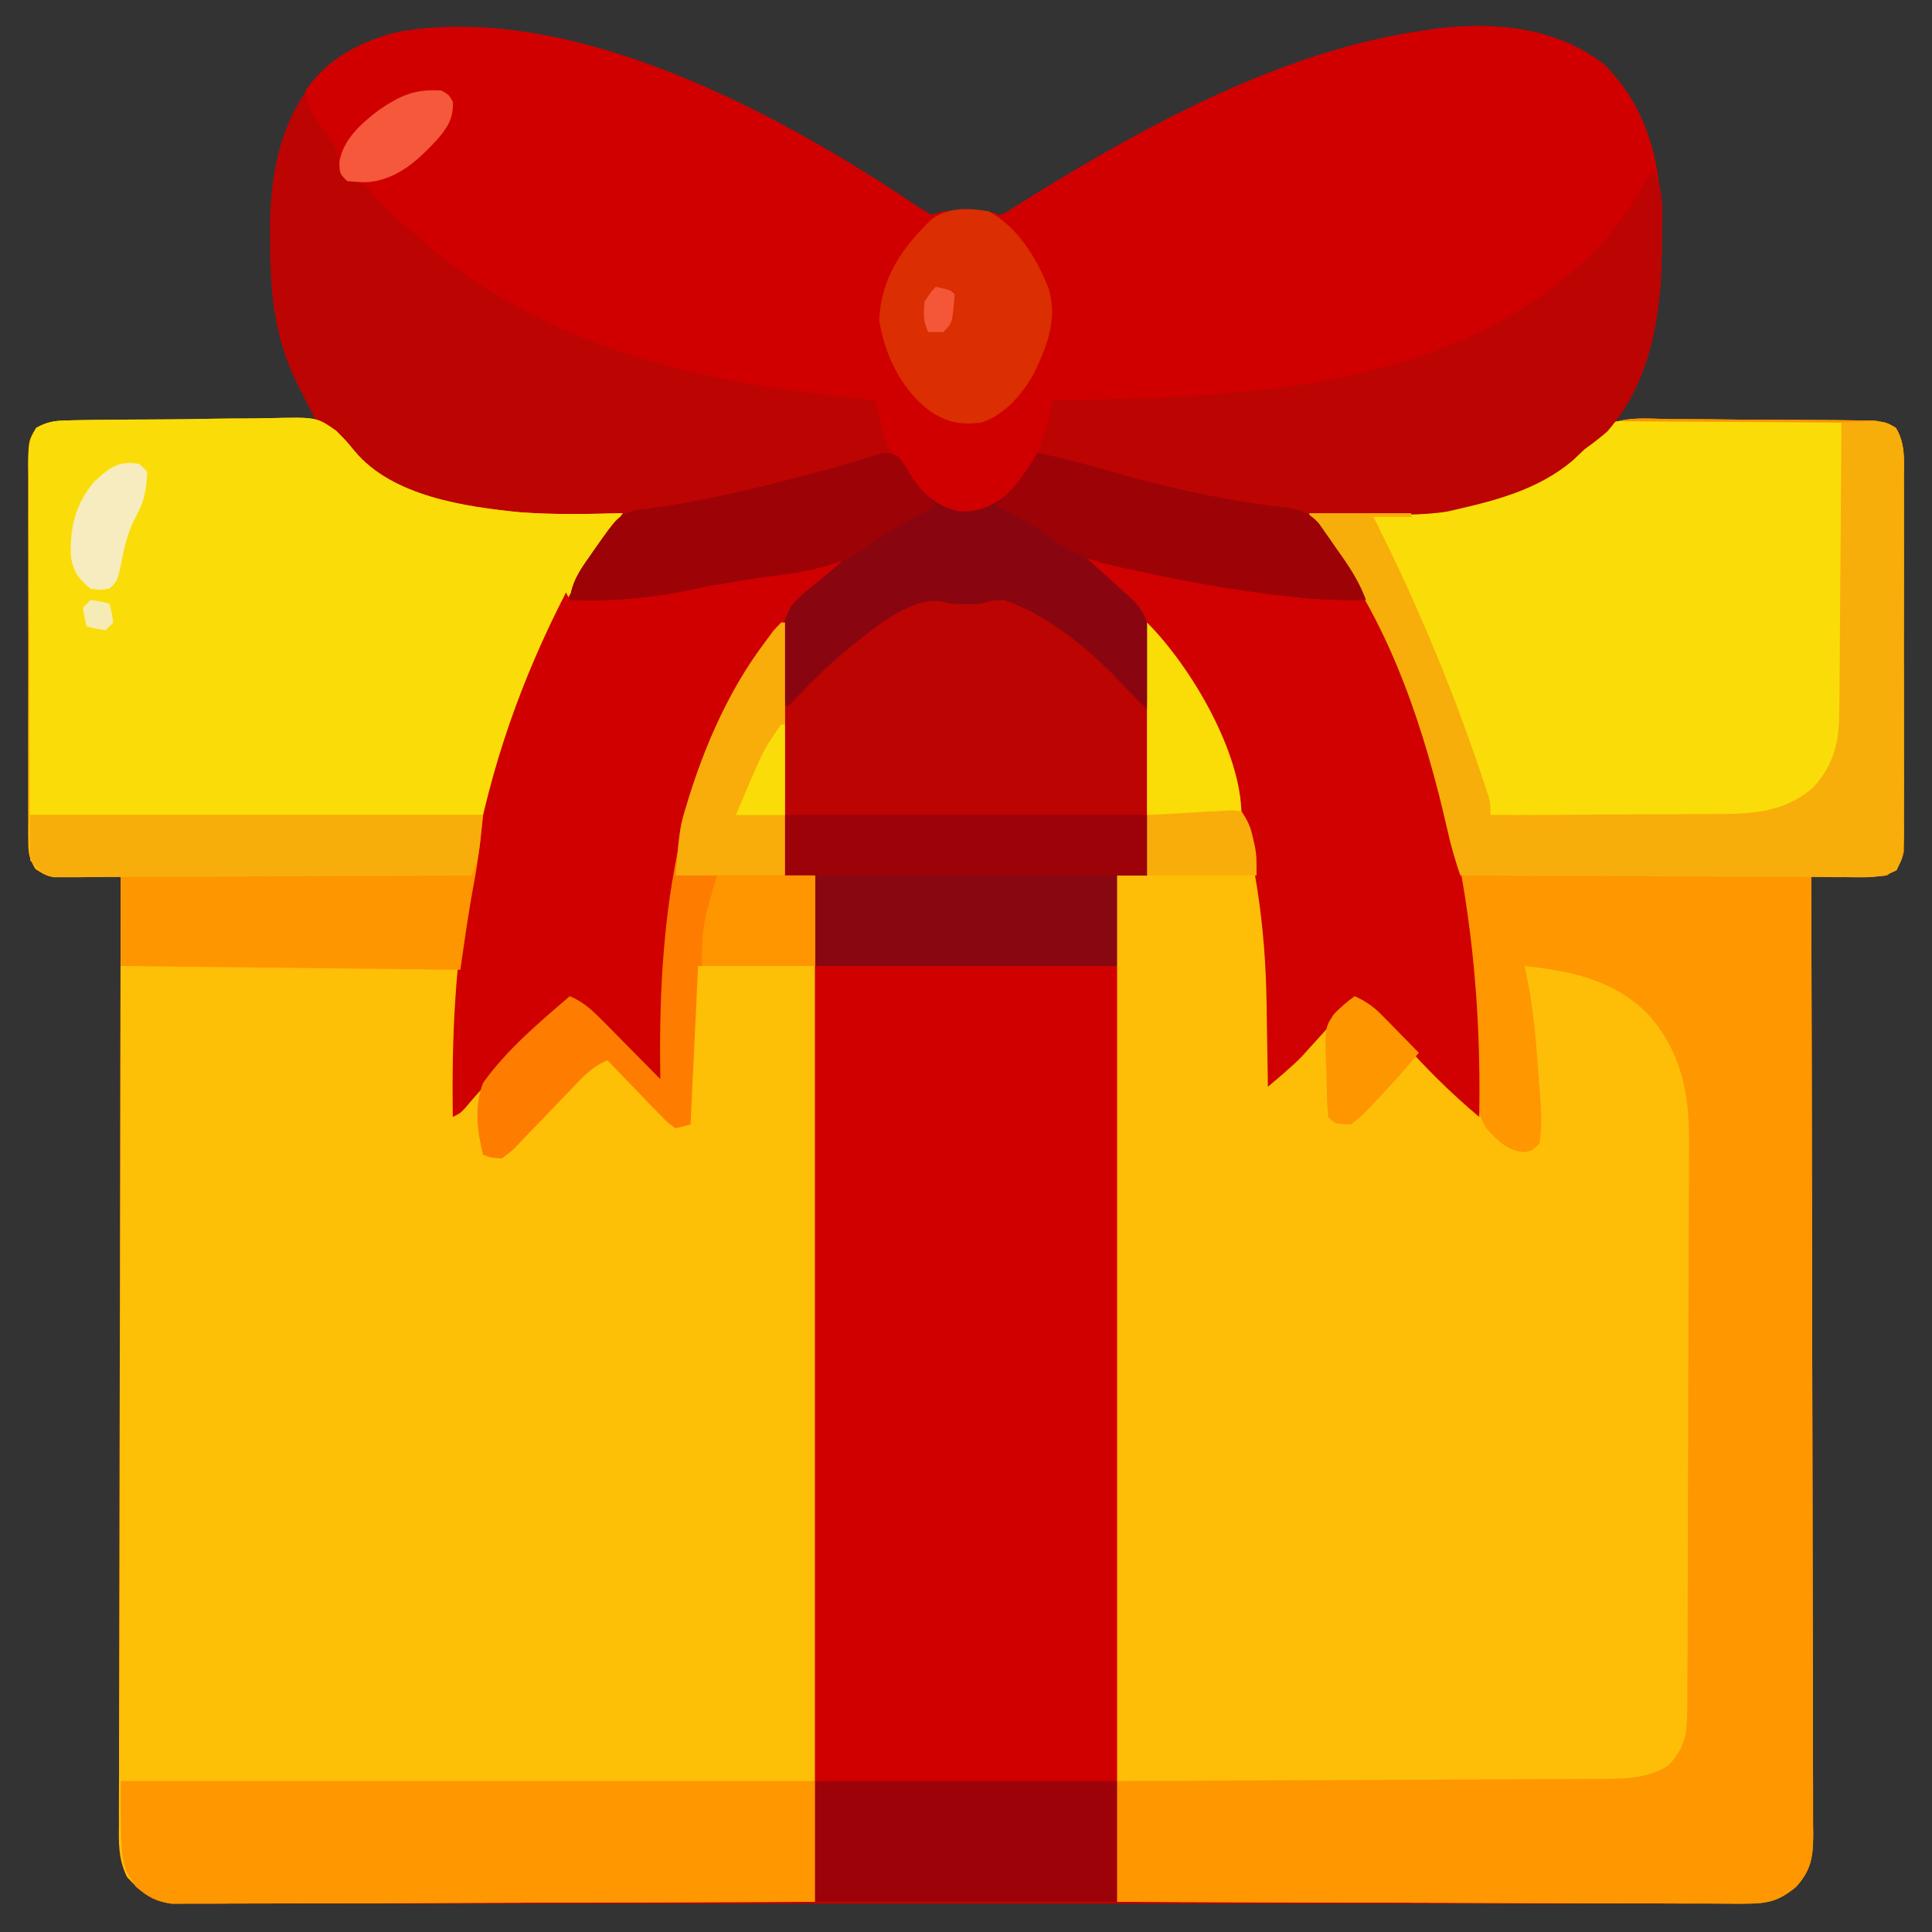 <?xml version="1.0" encoding="UTF-8"?>
<svg version="1.1" xmlns="http://www.w3.org/2000/svg" width="512" height="512">
<rect width="100%" height="100%" fill="#333333" stroke="none"/>
<path d="M0 0 C11.994 11.784 15.194 26.864 15.381 43.09 C15.381 44.435 15.379 45.78 15.375 47.125 C15.374 47.814 15.373 48.502 15.371 49.211 C15.303 63.574 13.392 74.658 6.844 87.441 C6.473 88.173 6.103 88.904 5.722 89.657 C4.818 91.44 3.91 93.22 3 95 C4.34 94.987 4.34 94.987 5.706 94.973 C14.123 94.893 22.539 94.832 30.956 94.793 C35.283 94.772 39.61 94.744 43.937 94.698 C48.112 94.655 52.288 94.631 56.463 94.62 C58.057 94.613 59.65 94.599 61.243 94.577 C63.475 94.548 65.705 94.544 67.937 94.546 C69.207 94.537 70.477 94.528 71.786 94.519 C75 95 75 95 77.409 96.361 C79.965 100.6 79.556 104.815 79.518 109.672 C79.528 111.302 79.528 111.302 79.539 112.964 C79.556 116.56 79.545 120.155 79.531 123.75 C79.534 126.246 79.538 128.742 79.543 131.237 C79.549 136.469 79.541 141.701 79.521 146.934 C79.5 152.98 79.507 159.026 79.529 165.072 C79.549 170.892 79.547 176.712 79.535 182.532 C79.533 185.007 79.536 187.482 79.545 189.957 C79.555 193.415 79.54 196.871 79.518 200.328 C79.526 201.355 79.534 202.381 79.542 203.439 C79.531 204.381 79.52 205.323 79.508 206.294 C79.506 207.52 79.506 207.52 79.503 208.77 C78.752 212.099 77.87 213.106 75 215 C71.57 215.485 68.206 215.376 64.75 215.25 C63.814 215.232 62.878 215.214 61.914 215.195 C59.608 215.148 57.305 215.083 55 215 C55.002 215.552 55.003 216.104 55.005 216.673 C55.094 249.39 55.163 282.108 55.204 314.825 C55.209 318.753 55.214 322.681 55.22 326.609 C55.221 327.391 55.222 328.173 55.223 328.978 C55.24 341.642 55.272 354.306 55.309 366.97 C55.346 379.963 55.368 392.956 55.376 405.949 C55.382 413.967 55.399 421.985 55.432 430.004 C55.455 436.15 55.458 442.297 55.452 448.444 C55.454 450.967 55.462 453.49 55.477 456.012 C55.497 459.453 55.492 462.892 55.481 466.332 C55.493 467.334 55.504 468.336 55.516 469.368 C55.467 475.07 54.994 478.6 51 483 C46.415 486.639 43.415 487.5 37.594 487.503 C36.866 487.509 36.139 487.515 35.389 487.521 C32.949 487.536 30.51 487.522 28.07 487.508 C26.304 487.513 24.538 487.519 22.771 487.527 C17.917 487.544 13.062 487.535 8.207 487.523 C2.972 487.514 -2.263 487.528 -7.499 487.539 C-17.755 487.557 -28.011 487.553 -38.267 487.541 C-46.601 487.532 -54.935 487.531 -63.27 487.535 C-64.455 487.536 -65.64 487.536 -66.861 487.537 C-69.269 487.538 -71.677 487.54 -74.085 487.541 C-96.673 487.552 -119.26 487.539 -141.848 487.518 C-161.237 487.5 -180.626 487.503 -200.016 487.521 C-222.522 487.543 -245.027 487.551 -267.533 487.539 C-269.932 487.538 -272.331 487.537 -274.73 487.535 C-276.501 487.534 -276.501 487.534 -278.308 487.533 C-286.633 487.53 -294.959 487.536 -303.285 487.545 C-313.429 487.556 -323.573 487.553 -333.717 487.532 C-338.894 487.522 -344.071 487.517 -349.249 487.531 C-353.986 487.543 -358.723 487.536 -363.46 487.515 C-365.176 487.51 -366.892 487.513 -368.608 487.522 C-370.937 487.534 -373.265 487.522 -375.594 487.503 C-376.889 487.503 -378.184 487.502 -379.517 487.501 C-384.785 486.743 -387.829 484.29 -391.345 480.417 C-393.655 475.648 -393.542 471.566 -393.481 466.332 C-393.484 465.257 -393.488 464.182 -393.491 463.074 C-393.498 459.472 -393.476 455.87 -393.454 452.268 C-393.453 449.686 -393.454 447.104 -393.456 444.522 C-393.458 438.962 -393.445 433.403 -393.423 427.844 C-393.39 419.807 -393.38 411.769 -393.375 403.732 C-393.366 390.691 -393.34 377.65 -393.302 364.609 C-393.265 351.942 -393.237 339.276 -393.22 326.609 C-393.219 325.828 -393.218 325.047 -393.217 324.242 C-393.211 320.324 -393.206 316.406 -393.201 312.488 C-393.16 279.992 -393.089 247.496 -393 215 C-393.585 215.021 -394.17 215.042 -394.772 215.063 C-397.431 215.147 -400.09 215.199 -402.75 215.25 C-403.67 215.284 -404.591 215.317 -405.539 215.352 C-412.318 215.45 -412.318 215.45 -415.609 213.279 C-417.186 210.696 -417.502 209.302 -417.508 206.294 C-417.519 205.352 -417.53 204.41 -417.542 203.439 C-417.534 202.412 -417.526 201.386 -417.518 200.328 C-417.525 199.242 -417.532 198.155 -417.539 197.036 C-417.556 193.44 -417.545 189.845 -417.531 186.25 C-417.534 183.754 -417.538 181.258 -417.543 178.763 C-417.549 173.531 -417.541 168.299 -417.521 163.066 C-417.5 157.02 -417.507 150.974 -417.529 144.928 C-417.549 139.108 -417.547 133.288 -417.535 127.468 C-417.533 124.993 -417.536 122.518 -417.545 120.043 C-417.555 116.585 -417.54 113.129 -417.518 109.672 C-417.526 108.645 -417.534 107.619 -417.542 106.561 C-417.461 99.764 -417.461 99.764 -415.409 96.361 C-412.112 94.498 -409.721 94.519 -405.937 94.546 C-405.234 94.545 -404.531 94.545 -403.807 94.544 C-401.49 94.547 -399.175 94.578 -396.859 94.609 C-395.251 94.617 -393.642 94.623 -392.034 94.627 C-387.805 94.642 -383.577 94.681 -379.349 94.725 C-375.032 94.766 -370.715 94.785 -366.398 94.805 C-357.932 94.848 -349.466 94.916 -341 95 C-341.823 93.39 -341.823 93.39 -342.662 91.748 C-343.39 90.313 -344.117 88.877 -344.844 87.441 C-345.204 86.737 -345.565 86.034 -345.937 85.308 C-352.251 72.799 -353.362 61.204 -353.438 47.312 C-353.448 46.006 -353.458 44.699 -353.469 43.353 C-353.33 28.141 -350.438 13.487 -339.75 2.062 C-327.893 -8.937 -314.119 -9.642 -298.734 -9.375 C-258.934 -7.778 -215.032 15.349 -182.628 37.245 C-181.131 38.236 -179.57 39.129 -178 40 C-177.01 39.67 -176.02 39.34 -175 39 C-173.002 38.906 -171 38.87 -169 38.875 C-167.948 38.872 -166.896 38.87 -165.812 38.867 C-163 39 -163 39 -160 40 C-158.178 39.266 -158.178 39.266 -156.316 38 C-155.194 37.299 -155.194 37.299 -154.05 36.583 C-153.229 36.061 -152.408 35.538 -151.562 35 C-119.992 15.531 -84.191 -3.87 -47 -9 C-46.083 -9.139 -45.167 -9.278 -44.223 -9.422 C-28.84 -11.319 -12.555 -9.719 0 0 Z " fill="#BC0403" transform="translate(425,17)"/>
<path d="M0 0 C0.706 -0.017 1.413 -0.033 2.14 -0.05 C4.473 -0.099 6.805 -0.116 9.138 -0.129 C10.768 -0.147 12.397 -0.166 14.026 -0.184 C17.444 -0.217 20.862 -0.232 24.28 -0.238 C28.639 -0.249 32.994 -0.324 37.352 -0.416 C40.721 -0.476 44.088 -0.49 47.457 -0.492 C49.062 -0.5 50.667 -0.525 52.272 -0.567 C64.803 -0.868 64.803 -0.868 70.022 2.798 C72.679 5.476 72.679 5.476 74.859 8.141 C84.879 20.206 104.212 22.938 118.939 24.399 C127.91 25.044 136.928 24.842 145.912 24.613 C140.366 32.952 140.366 32.952 137.708 36.816 C116.129 68.938 107.119 107.616 102.912 145.613 C102.78 146.724 102.649 147.835 102.513 148.98 C101.387 160.457 101.824 172.094 101.912 183.613 C102.323 183.171 102.734 182.729 103.158 182.274 C112.56 172.195 122.097 162.29 131.912 152.613 C135.579 154.152 137.897 156.368 140.677 159.183 C141.567 160.079 142.456 160.975 143.373 161.898 C144.753 163.304 144.753 163.304 146.162 164.738 C147.106 165.693 148.052 166.647 148.998 167.601 C151.307 169.934 153.611 172.271 155.912 174.613 C155.901 173.91 155.891 173.207 155.88 172.483 C155.348 131.057 159.971 89.57 185.912 55.613 C186.902 54.953 187.892 54.293 188.912 53.613 C188.912 75.723 188.912 97.833 188.912 120.613 C191.552 120.613 194.192 120.613 196.912 120.613 C196.912 210.373 196.912 300.133 196.912 392.613 C154.032 392.737 154.032 392.737 110.287 392.863 C101.257 392.899 92.228 392.936 82.925 392.973 C71.907 392.991 71.907 392.991 66.751 392.995 C63.146 392.998 59.541 393.013 55.936 393.035 C51.338 393.063 46.74 393.071 42.142 393.065 C40.455 393.066 38.767 393.074 37.08 393.09 C34.799 393.11 32.52 393.105 30.239 393.094 C28.961 393.097 27.684 393.101 26.367 393.105 C20.992 392.339 18.155 389.983 14.567 386.03 C12.257 381.261 12.37 377.179 12.431 371.945 C12.427 370.87 12.424 369.795 12.42 368.687 C12.414 365.085 12.436 361.483 12.458 357.881 C12.459 355.299 12.458 352.717 12.456 350.134 C12.454 344.575 12.466 339.016 12.489 333.457 C12.521 325.42 12.532 317.382 12.537 309.345 C12.545 296.304 12.572 283.263 12.61 270.222 C12.647 257.555 12.675 244.888 12.692 232.222 C12.693 231.441 12.694 230.66 12.695 229.855 C12.7 225.937 12.705 222.019 12.71 218.1 C12.752 185.604 12.822 153.109 12.912 120.613 C12.034 120.644 12.034 120.644 11.139 120.676 C8.48 120.76 5.821 120.812 3.162 120.863 C2.241 120.896 1.321 120.93 0.373 120.964 C-6.407 121.063 -6.407 121.063 -9.697 118.891 C-11.274 116.309 -11.591 114.915 -11.596 111.907 C-11.608 110.965 -11.619 110.023 -11.63 109.052 C-11.622 108.025 -11.614 106.999 -11.606 105.941 C-11.613 104.854 -11.62 103.768 -11.627 102.648 C-11.645 99.053 -11.633 95.458 -11.62 91.863 C-11.622 89.367 -11.626 86.871 -11.631 84.375 C-11.637 79.143 -11.629 73.911 -11.61 68.679 C-11.588 62.633 -11.595 56.587 -11.617 50.541 C-11.638 44.721 -11.635 38.901 -11.624 33.081 C-11.621 30.606 -11.624 28.131 -11.634 25.655 C-11.644 22.198 -11.628 18.742 -11.606 15.285 C-11.614 14.258 -11.622 13.231 -11.63 12.174 C-11.549 5.375 -11.549 5.375 -9.499 1.984 C-6.217 0.117 -3.774 0.063 0 0 Z " fill="#FEBF07" transform="translate(19.088,111.387)"/>
<path d="M0 0 C1.638 0.005 3.276 0.007 4.914 0.006 C8.334 0.012 11.752 0.045 15.172 0.099 C19.553 0.167 23.931 0.182 28.313 0.179 C31.689 0.18 35.066 0.202 38.442 0.231 C40.058 0.244 41.673 0.251 43.289 0.254 C45.544 0.263 47.797 0.298 50.052 0.341 C51.333 0.356 52.615 0.371 53.935 0.387 C57.172 0.922 57.172 0.922 59.585 2.291 C62.139 6.525 61.728 10.743 61.689 15.594 C61.696 16.68 61.703 17.767 61.711 18.886 C61.728 22.482 61.717 26.076 61.703 29.672 C61.706 32.168 61.71 34.663 61.715 37.159 C61.721 42.391 61.712 47.623 61.693 52.855 C61.672 58.902 61.679 64.948 61.701 70.994 C61.721 76.814 61.719 82.634 61.707 88.454 C61.704 90.929 61.708 93.404 61.717 95.879 C61.727 99.337 61.712 102.793 61.689 106.25 C61.698 107.277 61.706 108.303 61.714 109.361 C61.703 110.303 61.691 111.245 61.68 112.216 C61.678 113.033 61.677 113.85 61.675 114.692 C60.924 118.021 60.042 119.028 57.172 120.922 C53.741 121.407 50.377 121.298 46.922 121.172 C45.986 121.154 45.05 121.136 44.086 121.117 C41.78 121.07 39.477 121.004 37.172 120.922 C37.174 121.75 37.174 121.75 37.176 122.595 C37.266 155.312 37.335 188.03 37.376 220.747 C37.381 224.675 37.386 228.603 37.392 232.531 C37.393 233.313 37.394 234.095 37.395 234.9 C37.412 247.564 37.444 260.228 37.48 272.892 C37.518 285.885 37.54 298.878 37.548 311.871 C37.554 319.889 37.571 327.907 37.604 335.925 C37.627 342.072 37.63 348.219 37.624 354.366 C37.625 356.889 37.633 359.412 37.649 361.934 C37.669 365.374 37.664 368.814 37.653 372.254 C37.665 373.256 37.676 374.258 37.688 375.29 C37.639 380.992 37.166 384.522 33.172 388.922 C28.704 392.674 25.623 393.42 19.845 393.403 C19.131 393.406 18.417 393.41 17.681 393.413 C15.293 393.42 12.906 393.398 10.518 393.376 C8.775 393.375 7.032 393.375 5.289 393.377 C0.628 393.378 -4.033 393.355 -8.695 393.327 C-13.071 393.304 -17.447 393.303 -21.823 393.3 C-34.617 393.279 -47.41 393.223 -60.203 393.172 C-88.789 393.089 -117.376 393.007 -146.828 392.922 C-146.828 303.162 -146.828 213.402 -146.828 120.922 C-144.188 120.922 -141.548 120.922 -138.828 120.922 C-138.828 98.812 -138.828 76.702 -138.828 53.922 C-116.203 76.547 -107.138 114.508 -106.512 145.551 C-106.491 146.426 -106.47 147.301 -106.449 148.203 C-106.384 150.963 -106.325 153.724 -106.266 156.484 C-106.222 158.37 -106.179 160.257 -106.135 162.143 C-106.028 166.736 -105.927 171.329 -105.828 175.922 C-103.578 173.693 -101.331 171.46 -99.086 169.227 C-98.136 168.286 -98.136 168.286 -97.167 167.327 C-93.282 163.457 -89.619 159.522 -86.258 155.18 C-84.828 153.922 -84.828 153.922 -80.828 153.922 C-79.2 155.08 -79.2 155.08 -77.621 156.703 C-76.746 157.589 -76.746 157.589 -75.854 158.494 C-75.247 159.13 -74.641 159.766 -74.016 160.422 C-73.388 161.065 -72.761 161.707 -72.115 162.37 C-68.425 166.174 -64.85 170.055 -61.426 174.102 C-58.404 177.545 -55.104 180.722 -51.828 183.922 C-50.731 132.765 -59.794 73.255 -91.832 31.602 C-93.482 29.387 -94.649 27.391 -95.828 24.922 C-94.417 24.908 -94.417 24.908 -92.977 24.894 C-56.798 24.722 -56.798 24.722 -24.828 8.922 C-23.754 7.542 -22.682 6.162 -21.61 4.78 C-15.644 -1.221 -7.879 -0.152 0 0 Z " fill="#FEBE07" transform="translate(442.828,111.078)"/>
<path d="M0 0 C1.638 0.005 3.276 0.007 4.914 0.006 C8.334 0.012 11.752 0.045 15.172 0.099 C19.553 0.167 23.931 0.182 28.313 0.179 C31.689 0.18 35.066 0.202 38.442 0.231 C40.058 0.244 41.673 0.251 43.289 0.254 C45.544 0.263 47.797 0.298 50.052 0.341 C51.333 0.356 52.615 0.371 53.935 0.387 C57.172 0.922 57.172 0.922 59.585 2.291 C62.139 6.525 61.728 10.743 61.689 15.594 C61.696 16.68 61.703 17.767 61.711 18.886 C61.728 22.482 61.717 26.076 61.703 29.672 C61.706 32.168 61.71 34.663 61.715 37.159 C61.721 42.391 61.712 47.623 61.693 52.855 C61.672 58.902 61.679 64.948 61.701 70.994 C61.721 76.814 61.719 82.634 61.707 88.454 C61.704 90.929 61.708 93.404 61.717 95.879 C61.727 99.337 61.712 102.793 61.689 106.25 C61.698 107.277 61.706 108.303 61.714 109.361 C61.703 110.303 61.691 111.245 61.68 112.216 C61.678 113.033 61.677 113.85 61.675 114.692 C60.924 118.021 60.042 119.028 57.172 120.922 C53.741 121.407 50.377 121.298 46.922 121.172 C45.986 121.154 45.05 121.136 44.086 121.117 C41.78 121.07 39.477 121.004 37.172 120.922 C37.174 121.75 37.174 121.75 37.176 122.595 C37.266 155.312 37.335 188.03 37.376 220.747 C37.381 224.675 37.386 228.603 37.392 232.531 C37.393 233.313 37.394 234.095 37.395 234.9 C37.412 247.564 37.444 260.228 37.48 272.892 C37.518 285.885 37.54 298.878 37.548 311.871 C37.554 319.889 37.571 327.907 37.604 335.925 C37.627 342.072 37.63 348.219 37.624 354.366 C37.625 356.889 37.633 359.412 37.649 361.934 C37.669 365.374 37.664 368.814 37.653 372.254 C37.665 373.256 37.676 374.258 37.688 375.29 C37.639 380.992 37.166 384.522 33.172 388.922 C28.704 392.674 25.623 393.42 19.845 393.403 C19.129 393.406 18.413 393.41 17.676 393.413 C15.29 393.42 12.904 393.398 10.518 393.376 C8.803 393.375 7.088 393.375 5.373 393.378 C0.724 393.379 -3.924 393.355 -8.572 393.327 C-13.433 393.302 -18.293 393.3 -23.154 393.295 C-32.355 393.283 -41.556 393.25 -50.757 393.21 C-61.233 393.165 -71.709 393.143 -82.186 393.123 C-103.733 393.081 -125.281 393.008 -146.828 392.922 C-146.828 382.362 -146.828 371.802 -146.828 360.922 C-140.567 360.9 -140.567 360.9 -134.179 360.878 C-120.393 360.827 -106.607 360.761 -92.821 360.686 C-84.462 360.641 -76.103 360.602 -67.743 360.575 C-60.456 360.552 -53.169 360.519 -45.882 360.473 C-42.025 360.449 -38.168 360.431 -34.31 360.424 C-30.677 360.418 -27.043 360.398 -23.41 360.368 C-21.447 360.355 -19.483 360.356 -17.52 360.359 C-11.217 360.292 -6.337 360.118 -0.828 356.922 C4.09 351.874 4.295 347.882 4.326 341.03 C4.33 340.337 4.335 339.643 4.339 338.929 C4.352 336.606 4.359 334.284 4.365 331.961 C4.373 330.295 4.381 328.629 4.39 326.963 C4.416 321.491 4.431 316.019 4.445 310.547 C4.451 308.66 4.456 306.773 4.461 304.887 C4.483 297.034 4.502 289.181 4.513 281.328 C4.529 270.092 4.562 258.857 4.619 247.621 C4.658 239.712 4.678 231.802 4.683 223.893 C4.687 219.174 4.699 214.456 4.731 209.737 C4.761 205.291 4.767 200.846 4.756 196.401 C4.755 194.777 4.764 193.153 4.781 191.53 C4.917 178.38 2.534 166.794 -6.828 156.922 C-16.056 148.351 -26.611 146.26 -38.828 144.922 C-38.697 145.513 -38.565 146.105 -38.43 146.714 C-37.057 153.184 -36.242 159.583 -35.703 166.172 C-35.62 167.172 -35.536 168.173 -35.45 169.204 C-34.149 185.662 -34.149 185.662 -34.828 191.922 C-36.828 193.922 -36.828 193.922 -39.157 194.263 C-43.674 193.686 -45.878 191.193 -48.916 187.963 C-52.326 182.541 -52.116 176.734 -52.132 170.515 C-52.147 166.493 -52.311 162.476 -52.453 158.457 C-52.478 157.648 -52.503 156.839 -52.528 156.005 C-53.924 114.306 -65.482 66.697 -90.828 32.922 C-95.828 25.966 -95.828 25.966 -95.828 24.922 C-94.417 24.908 -94.417 24.908 -92.977 24.894 C-56.798 24.722 -56.798 24.722 -24.828 8.922 C-23.754 7.542 -22.682 6.162 -21.61 4.78 C-15.644 -1.221 -7.879 -0.152 0 0 Z " fill="#FE9700" transform="translate(442.828,111.078)"/>
<path d="M0 0 C11.994 11.784 15.194 26.864 15.381 43.09 C15.381 44.435 15.379 45.78 15.375 47.125 C15.374 47.814 15.373 48.502 15.371 49.211 C15.29 66.171 12.558 84.059 0.949 97.348 C-0.962 99.036 -2.927 100.518 -5 102 C-6.088 103.016 -7.172 104.036 -8.25 105.062 C-17.09 112.529 -27.961 115.488 -39 118 C-39.733 118.173 -40.467 118.345 -41.222 118.523 C-44.74 119.127 -48.233 119.271 -51.793 119.387 C-52.912 119.425 -52.912 119.425 -54.054 119.464 C-55.63 119.516 -57.206 119.565 -58.781 119.613 C-61.163 119.687 -63.543 119.778 -65.924 119.869 C-73.898 120.137 -81.219 119.935 -89 118 C-90.356 117.79 -91.716 117.599 -93.078 117.43 C-103.474 116.072 -113.514 113.721 -123.625 111 C-124.271 110.827 -124.918 110.653 -125.584 110.475 C-131.51 108.877 -137.405 107.247 -143.211 105.25 C-146.81 103.843 -146.81 103.843 -150 104 C-151.521 105.866 -151.521 105.866 -152.875 108.25 C-155.213 111.936 -157.302 114.567 -161 117 C-161.598 117.412 -162.196 117.825 -162.812 118.25 C-167.063 119.707 -170.942 119.829 -175.086 118.16 C-182.862 113.736 -187.744 106.181 -191 98 C-191.405 96.424 -191.775 94.839 -192.109 93.246 C-192.279 92.447 -192.449 91.649 -192.624 90.826 C-192.748 90.223 -192.872 89.621 -193 89 C-193.717 88.935 -194.435 88.871 -195.174 88.804 C-237.952 84.844 -281.046 75.451 -314 46 C-314.991 45.129 -315.983 44.257 -317.004 43.359 C-324.481 36.712 -324.481 36.712 -326.617 33.781 C-328.613 31.21 -330.94 30.865 -334 30 C-335 29 -335 29 -335.125 26.062 C-335.695 21.299 -338.528 18.122 -341.406 14.43 C-343.148 11.774 -343.945 10.182 -344 7 C-338.355 -1.474 -329.003 -6.306 -319.323 -8.596 C-273.689 -16.524 -219.247 12.501 -182.628 37.245 C-181.131 38.236 -179.57 39.129 -178 40 C-177.01 39.67 -176.02 39.34 -175 39 C-173.002 38.906 -171 38.87 -169 38.875 C-167.948 38.872 -166.896 38.87 -165.812 38.867 C-163 39 -163 39 -160 40 C-158.178 39.266 -158.178 39.266 -156.316 38 C-155.568 37.533 -154.82 37.065 -154.05 36.583 C-153.229 36.061 -152.408 35.538 -151.562 35 C-119.992 15.531 -84.191 -3.87 -47 -9 C-46.083 -9.139 -45.167 -9.278 -44.223 -9.422 C-28.84 -11.319 -12.555 -9.719 0 0 Z " fill="#D00000" transform="translate(425,17)"/>
<path d="M0 0 C26.4 0 52.8 0 80 0 C80 81.84 80 163.68 80 248 C53.6 248 27.2 248 0 248 C0 166.16 0 84.32 0 0 Z " fill="#D00000" transform="translate(216,256)"/>
<path d="M0 0 C0.706 -0.017 1.413 -0.033 2.14 -0.05 C4.473 -0.099 6.805 -0.116 9.138 -0.129 C10.768 -0.147 12.397 -0.166 14.026 -0.184 C17.444 -0.217 20.862 -0.232 24.28 -0.238 C28.639 -0.249 32.994 -0.324 37.352 -0.416 C40.721 -0.476 44.088 -0.49 47.457 -0.492 C49.062 -0.5 50.667 -0.525 52.272 -0.567 C64.803 -0.868 64.803 -0.868 70.022 2.798 C72.679 5.476 72.679 5.476 74.859 8.141 C84.879 20.206 104.212 22.938 118.939 24.399 C127.91 25.044 136.928 24.842 145.912 24.613 C140.366 32.952 140.366 32.952 137.708 36.816 C126.145 54.029 119.092 72.74 112.92 92.446 C111.625 96.515 110.262 100.562 108.912 104.613 C69.312 104.613 29.712 104.613 -11.088 104.613 C-11.171 88.195 -11.253 71.778 -11.338 54.863 C-11.375 49.679 -11.411 44.494 -11.449 39.153 C-11.467 32.823 -11.467 32.823 -11.47 29.86 C-11.476 27.79 -11.49 25.721 -11.511 23.651 C-11.54 20.516 -11.544 17.382 -11.542 14.247 C-11.557 13.324 -11.571 12.402 -11.586 11.451 C-11.561 7.658 -11.525 5.319 -9.503 2.049 C-6.22 0.096 -3.816 0.064 0 0 Z " fill="#FADD08" transform="translate(19.088,111.387)"/>
<path d="M0 0 C1.862 0 1.862 0 3.761 0.001 C5.115 0.016 6.469 0.032 7.823 0.048 C9.209 0.053 10.595 0.057 11.981 0.06 C15.626 0.072 19.27 0.101 22.915 0.135 C26.635 0.165 30.355 0.179 34.075 0.194 C41.373 0.226 48.671 0.277 55.968 0.341 C56.084 11.25 56.173 22.16 56.227 33.07 C56.253 38.137 56.288 43.204 56.345 48.27 C56.4 53.166 56.429 58.061 56.442 62.956 C56.452 64.818 56.47 66.68 56.497 68.542 C56.784 89.092 56.784 89.092 49.212 97.227 C43.426 102.77 37.288 104.722 29.38 104.681 C28.658 104.682 27.935 104.682 27.19 104.682 C24.825 104.68 22.461 104.657 20.097 104.634 C18.448 104.628 16.799 104.624 15.15 104.621 C10.828 104.609 6.506 104.58 2.184 104.547 C-2.234 104.516 -6.651 104.502 -11.069 104.487 C-19.724 104.455 -28.378 104.404 -37.032 104.341 C-37.365 103.355 -37.699 102.369 -38.042 101.353 C-39.305 97.623 -40.573 93.894 -41.843 90.166 C-42.387 88.566 -42.93 86.966 -43.471 85.364 C-49.675 67.017 -56.742 49.059 -65.748 31.879 C-68.032 27.521 -68.032 27.521 -68.032 25.341 C-67.444 25.271 -66.856 25.201 -66.25 25.129 C-44.449 22.484 -25.205 19.452 -9.032 3.341 C-8.619 2.81 -8.206 2.28 -7.78 1.734 C-5.215 -0.311 -3.249 -0.02 0 0 Z " fill="#FADD08" transform="translate(432.032,111.659)"/>
<path d="M0 0 C1.946 0.389 3.892 0.778 5.837 1.168 C7.609 1.522 9.382 1.874 11.155 2.224 C16.06 3.197 20.955 4.201 25.84 5.273 C27.851 5.705 29.863 6.134 31.875 6.562 C32.899 6.786 33.923 7.01 34.978 7.24 C40.983 8.468 46.823 9.18 52.945 9.387 C72.214 10.116 72.214 10.116 77.049 13.386 C80.422 17.127 81.843 21.527 83.2 26.306 C84.065 29.219 85.139 31.985 86.273 34.805 C100.55 70.893 105.777 110.36 105 149 C97.324 142.523 90.313 135.625 83.773 127.996 C80.675 124.508 77.337 121.259 74 118 C70.957 119.346 69.012 120.796 66.793 123.266 C65.912 124.23 65.912 124.23 65.014 125.215 C64.411 125.886 63.808 126.558 63.188 127.25 C61.997 128.571 60.803 129.889 59.605 131.203 C59.081 131.787 58.557 132.372 58.016 132.974 C55.169 135.835 52.09 138.406 49 141 C48.985 139.863 48.971 138.725 48.956 137.554 C48.897 133.229 48.82 128.906 48.738 124.582 C48.705 122.73 48.677 120.878 48.654 119.026 C48.131 78.13 37.29 37.899 8 8 C5.851 6.037 3.675 4.134 1.434 2.277 C0.961 1.856 0.487 1.434 0 1 C0 0.67 0 0.34 0 0 Z " fill="#D00100" transform="translate(287,147)"/>
<path d="M0 0 C-0.75 0.655 -1.5 1.31 -2.273 1.984 C-31.877 28.206 -45.508 64.334 -48.75 103.188 C-49.335 115.104 -49.081 127.073 -49 139 C-54.437 134.47 -59.465 129.657 -64.438 124.625 C-65.535 123.521 -65.535 123.521 -66.654 122.395 C-68.439 120.599 -70.22 118.8 -72 117 C-75.541 118.509 -77.816 120.571 -80.52 123.289 C-81.377 124.149 -82.235 125.009 -83.119 125.895 C-84.452 127.246 -84.452 127.246 -85.812 128.625 C-86.69 129.503 -87.567 130.381 -88.471 131.285 C-93.042 135.887 -97.462 140.547 -101.632 145.517 C-103 147 -103 147 -105 148 C-105.327 126.823 -104.381 106.279 -100.459 85.446 C-100.139 83.739 -99.827 82.03 -99.521 80.319 C-94.97 55.058 -86.746 31.802 -75 9 C-74.67 9.66 -74.34 10.32 -74 11 C-51.957 8.977 -51.957 8.977 -30.122 5.427 C-27.665 4.933 -25.204 4.463 -22.742 3.992 C-20.932 3.642 -19.122 3.29 -17.312 2.938 C-16.474 2.775 -15.635 2.613 -14.771 2.446 C-11.249 1.742 -7.949 0.983 -4.543 -0.184 C-2 -1 -2 -1 0 0 Z " fill="#D00000" transform="translate(225,148)"/>
<path d="M0 0 C1.422 1.891 1.422 1.891 2.75 4.25 C6.101 9.529 9.798 13.011 16.008 14.473 C20.704 14.832 24.192 13.403 28.035 10.777 C31.754 7.414 34.368 3.235 37 -1 C42.972 0.253 48.806 1.762 54.665 3.462 C70.613 8.087 86.513 11.717 103.031 13.508 C106.684 14.113 109.028 14.91 111.524 17.708 C111.993 18.378 112.462 19.048 112.945 19.738 C113.465 20.476 113.984 21.214 114.52 21.975 C115.049 22.746 115.579 23.518 116.125 24.312 C116.663 25.072 117.2 25.832 117.754 26.615 C120.344 30.333 122.414 33.731 124 38 C116.382 38.159 108.996 37.749 101.438 36.812 C100.371 36.682 99.305 36.552 98.206 36.418 C81.941 34.33 65.872 31.107 50 27 C51.064 27.935 51.064 27.935 52.15 28.888 C54.809 31.224 57.441 33.553 60 36 C60.823 36.71 60.823 36.71 61.662 37.433 C65.396 41.048 66.4 43.724 66.586 48.934 C66.546 51.102 66.475 53.271 66.375 55.438 C66.334 57.107 66.334 57.107 66.293 58.811 C66.223 61.542 66.124 64.27 66 67 C63.644 64.661 61.3 62.322 59.035 59.895 C50.778 51.18 39.572 41.828 28 38 C24.88 38.075 24.88 38.075 22 39 C20.669 39.084 19.334 39.122 18 39.125 C17.381 39.128 16.762 39.13 16.125 39.133 C14 39 14 39 11.129 38.316 C2.241 37.418 -8.089 46.859 -14.836 52.289 C-19.153 55.897 -23.064 59.887 -26.953 63.945 C-27.629 64.623 -28.304 65.301 -29 66 C-29.33 66 -29.66 66 -30 66 C-31.466 45.955 -31.466 45.955 -28.242 39.457 C-25.96 36.962 -23.715 35.011 -21 33 C-19.724 31.926 -18.454 30.844 -17.191 29.754 C-16.586 29.233 -15.981 28.711 -15.358 28.174 C-14.686 27.593 -14.686 27.593 -14 27 C-14.567 27.136 -15.134 27.272 -15.718 27.411 C-28.057 30.345 -40.347 32.885 -52.9 34.696 C-56.041 35.151 -59.176 35.639 -62.312 36.125 C-63.278 36.272 -64.244 36.419 -65.238 36.57 C-67.139 36.866 -69.035 37.195 -70.926 37.551 C-74.286 38.042 -77.481 38.097 -80.875 38.062 C-82.027 38.053 -83.18 38.044 -84.367 38.035 C-85.236 38.024 -86.105 38.012 -87 38 C-86.481 33.363 -84.406 30.204 -81.75 26.5 C-81.367 25.944 -80.984 25.389 -80.59 24.816 C-74.184 15.712 -74.184 15.712 -69.59 14.215 C-68.715 14.123 -67.839 14.032 -66.938 13.938 C-52.411 11.988 -38.271 8.663 -24.125 4.875 C-23.467 4.699 -22.81 4.523 -22.132 4.342 C-14.381 2.286 -14.381 2.286 -6.735 -0.12 C-3.852 -1.048 -2.699 -1.338 0 0 Z " fill="#890610" transform="translate(238,121)"/>
<path d="M0 0 C60.72 0 121.44 0 184 0 C184 10.56 184 21.12 184 32 C161.417 32.09 138.834 32.164 116.251 32.207 C105.765 32.228 95.279 32.256 84.793 32.302 C75.654 32.342 66.515 32.367 57.376 32.376 C52.537 32.382 47.698 32.394 42.858 32.423 C38.303 32.45 33.748 32.458 29.192 32.452 C27.521 32.454 25.85 32.461 24.179 32.477 C21.894 32.497 19.611 32.492 17.327 32.481 C16.05 32.485 14.772 32.488 13.456 32.492 C9.26 31.895 7.235 30.717 4 28 C0 22 0 22 0 0 Z " fill="#FF9700" transform="translate(32,472)"/>
<path d="M0 0 C3.432 5.563 2.395 12.432 2.375 18.75 C2.374 19.454 2.373 20.157 2.371 20.882 C2.291 37.922 -0.392 56.001 -12.051 69.348 C-13.962 71.036 -15.927 72.518 -18 74 C-19.088 75.016 -20.172 76.036 -21.25 77.062 C-30.09 84.529 -40.961 87.488 -52 90 C-52.733 90.173 -53.467 90.345 -54.222 90.523 C-57.74 91.127 -61.233 91.271 -64.793 91.387 C-65.539 91.412 -66.285 91.438 -67.054 91.464 C-68.63 91.516 -70.206 91.565 -71.781 91.613 C-74.163 91.687 -76.543 91.778 -78.924 91.869 C-86.898 92.137 -94.219 91.935 -102 90 C-103.356 89.79 -104.716 89.599 -106.078 89.43 C-116.404 88.082 -126.388 85.759 -136.438 83.062 C-137.693 82.727 -138.948 82.391 -140.241 82.044 C-147.919 79.946 -155.48 77.606 -163 75 C-162.251 72.819 -161.503 70.638 -160.754 68.457 C-159.996 65.986 -159.489 63.536 -159 61 C-157.823 60.985 -156.646 60.971 -155.434 60.956 C-106.405 60.301 -51.168 58.041 -14.445 20.592 C-8.822 14.397 -4.218 7.196 0 0 Z " fill="#BC0403" transform="translate(438,45)"/>
<path d="M0 0 C1.915 -0.108 3.833 -0.186 5.75 -0.25 C6.817 -0.296 7.885 -0.343 8.984 -0.391 C12 0 12 0 14.358 1.349 C16.981 5.585 16.556 9.786 16.518 14.672 C16.525 15.758 16.532 16.845 16.539 17.964 C16.556 21.56 16.545 25.155 16.531 28.75 C16.534 31.246 16.538 33.742 16.543 36.237 C16.549 41.469 16.541 46.701 16.521 51.934 C16.5 57.98 16.507 64.026 16.529 70.072 C16.549 75.892 16.547 81.712 16.535 87.532 C16.533 90.007 16.536 92.482 16.545 94.957 C16.555 98.415 16.54 101.871 16.518 105.328 C16.526 106.355 16.534 107.381 16.542 108.439 C16.496 112.314 16.429 115.165 14.644 118.639 C10.3 120.875 5.984 120.52 1.173 120.454 C-0.481 120.455 -0.481 120.455 -2.169 120.456 C-5.816 120.453 -9.462 120.422 -13.109 120.391 C-15.637 120.383 -18.165 120.377 -20.693 120.373 C-26.667 120.36 -32.642 120.328 -38.616 120.288 C-45.419 120.243 -52.222 120.221 -59.025 120.201 C-73.017 120.159 -87.008 120.089 -101 120 C-102.274 116.232 -103.404 112.533 -104.262 108.648 C-110.373 81.659 -119.182 54.411 -136 32 C-141 25.044 -141 25.044 -141 24 C-132.09 24 -123.18 24 -114 24 C-114 24.33 -114 24.66 -114 25 C-117.3 25 -120.6 25 -124 25 C-123.628 25.742 -123.257 26.485 -122.874 27.25 C-111.572 49.932 -102.093 72.926 -94.18 97.027 C-93.95 97.726 -93.72 98.425 -93.484 99.144 C-93 101 -93 101 -93 104 C-83.524 103.985 -74.049 103.943 -64.573 103.868 C-60.172 103.834 -55.772 103.809 -51.371 103.804 C-47.117 103.8 -42.864 103.772 -38.61 103.727 C-36.994 103.714 -35.378 103.709 -33.762 103.714 C-23.938 103.735 -15.163 103.431 -7.403 96.593 C-1.89 90.556 -0.553 84.229 -0.568 76.403 C-0.557 75.573 -0.547 74.742 -0.537 73.887 C-0.507 71.166 -0.497 68.444 -0.488 65.723 C-0.471 63.827 -0.453 61.931 -0.434 60.036 C-0.386 55.063 -0.357 50.09 -0.33 45.117 C-0.301 40.035 -0.254 34.954 -0.209 29.873 C-0.123 19.915 -0.056 9.958 0 0 Z " fill="#F8AE0A" transform="translate(488,112)"/>
<path d="M0 0 C39.6 0 79.2 0 120 0 C119.379 6.208 118.716 12.159 117.562 18.25 C116.142 25.812 115.091 33.365 114 41 C84.3 40.67 54.6 40.34 24 40 C24 32.08 24 24.16 24 16 C17.597 16.158 17.597 16.158 11.196 16.36 C10.394 16.37 9.592 16.38 8.766 16.391 C7.949 16.412 7.132 16.433 6.29 16.454 C4 16 4 16 0 12 C0 8.04 0 4.08 0 0 Z " fill="#FE9600" transform="translate(8,216)"/>
<path d="M0 0 C31.68 0 63.36 0 96 0 C96 5.28 96 10.56 96 16 C93.36 16 90.72 16 88 16 C88 23.92 88 31.84 88 40 C61.6 40 35.2 40 8 40 C8 32.08 8 24.16 8 16 C5.36 16 2.72 16 0 16 C0 10.72 0 5.44 0 0 Z " fill="#890711" transform="translate(208,216)"/>
<path d="M0 0 C0.33 0 0.66 0 1 0 C1 22.11 1 44.22 1 67 C3.64 67 6.28 67 9 67 C9 74.92 9 82.84 9 91 C-1.23 91 -11.46 91 -22 91 C-22.66 104.86 -23.32 118.72 -24 133 C-25.32 133.33 -26.64 133.66 -28 134 C-30.106 132.461 -30.106 132.461 -32.328 130.16 C-33.127 129.345 -33.927 128.529 -34.75 127.689 C-35.575 126.823 -36.4 125.956 -37.25 125.062 C-38.09 124.199 -38.931 123.336 -39.797 122.447 C-41.876 120.309 -43.943 118.16 -46 116 C-50.005 117.588 -52.569 120.412 -55.465 123.48 C-56.522 124.573 -57.58 125.665 -58.639 126.756 C-60.295 128.475 -61.947 130.198 -63.589 131.931 C-65.18 133.607 -66.789 135.263 -68.402 136.918 C-68.889 137.442 -69.376 137.966 -69.877 138.505 C-71.293 139.942 -71.293 139.942 -74 142 C-76.85 141.818 -76.85 141.818 -79 141 C-80.57 134.5 -81.359 128.396 -79 122 C-72.701 113.19 -64.184 106.015 -56 99 C-52.332 100.539 -50.014 102.755 -47.234 105.57 C-46.345 106.466 -45.455 107.362 -44.539 108.285 C-43.619 109.222 -42.698 110.159 -41.75 111.125 C-40.805 112.08 -39.86 113.034 -38.914 113.988 C-36.605 116.321 -34.3 118.658 -32 121 C-32.016 119.946 -32.016 119.946 -32.032 118.871 C-32.573 76.745 -27.422 36.826 -2 2 C-1.34 1.34 -0.68 0.68 0 0 Z " fill="#FE7D00" transform="translate(207,165)"/>
<path d="M0 0 C26.4 0 52.8 0 80 0 C80 10.56 80 21.12 80 32 C53.6 32 27.2 32 0 32 C0 21.44 0 10.88 0 0 Z " fill="#9D0208" transform="translate(216,472)"/>
<path d="M0 0 C1.562 1.926 1.562 1.926 3 4.312 C5.036 7.66 7.143 10.309 10 13 C8.903 13.603 7.806 14.207 6.676 14.828 C5.221 15.635 3.767 16.442 2.312 17.25 C1.591 17.646 0.87 18.041 0.127 18.449 C-3.016 20.2 -5.842 21.869 -8.621 24.172 C-17.37 30.895 -33.042 31.331 -43.617 33.07 C-47.01 33.635 -50.359 34.278 -53.711 35.047 C-64.701 37.564 -75.753 38.347 -87 38 C-86.481 33.363 -84.406 30.204 -81.75 26.5 C-81.367 25.944 -80.984 25.389 -80.59 24.816 C-74.184 15.712 -74.184 15.712 -69.59 14.215 C-68.715 14.123 -67.839 14.032 -66.938 13.938 C-52.411 11.988 -38.271 8.663 -24.125 4.875 C-23.467 4.699 -22.81 4.523 -22.132 4.342 C-14.381 2.285 -14.381 2.285 -6.734 -0.119 C-3.843 -1.051 -2.707 -1.336 0 0 Z " fill="#9D0207" transform="translate(238,121)"/>
<path d="M0 0 C7.638 4.054 12.924 12.676 15.938 20.562 C18.295 28.673 15.468 35.657 12 43 C8.874 48.522 4.245 53.98 -2 56 C-7.933 56.692 -11.287 55.902 -16.184 52.48 C-23.512 46.507 -27.403 38.145 -29 29 C-28.582 17.716 -22.929 9.593 -15 2 C-10.276 -1.149 -5.513 -0.897 0 0 Z " fill="#DB2E02" transform="translate(262,56)"/>
<path d="M0 0 C39.6 0 79.2 0 120 0 C118.875 11.25 118.875 11.25 117 16 C102.336 16.093 87.672 16.164 73.007 16.207 C66.198 16.228 59.389 16.256 52.581 16.302 C46.012 16.346 39.444 16.369 32.876 16.38 C30.367 16.387 27.859 16.401 25.35 16.423 C21.842 16.452 18.335 16.456 14.827 16.454 C13.785 16.468 12.743 16.483 11.669 16.498 C10.234 16.489 10.234 16.489 8.771 16.481 C7.941 16.485 7.112 16.488 6.257 16.492 C4 16 4 16 0 12 C0 8.04 0 4.08 0 0 Z " fill="#F8AE0A" transform="translate(8,216)"/>
<path d="M0 0 C5.972 1.253 11.806 2.762 17.665 4.462 C33.613 9.087 49.513 12.717 66.031 14.508 C69.684 15.113 72.028 15.91 74.524 18.708 C74.993 19.378 75.462 20.048 75.945 20.738 C76.465 21.476 76.984 22.214 77.52 22.975 C78.049 23.746 78.579 24.518 79.125 25.312 C79.663 26.072 80.2 26.832 80.754 27.615 C83.344 31.333 85.414 34.731 87 39 C79.382 39.159 71.996 38.75 64.438 37.812 C63.369 37.682 62.301 37.551 61.2 37.416 C49.022 35.849 37.004 33.563 25 31 C24.197 30.834 23.394 30.668 22.567 30.497 C14.739 28.843 8.76 26.751 2.43 21.816 C-1.744 18.697 -6.385 16.395 -11 14 C-10.299 13.361 -9.598 12.721 -8.875 12.062 C-5.284 8.502 -2.696 4.252 0 0 Z " fill="#9D0207" transform="translate(275,120)"/>
<path d="M0 0 C31.68 0 63.36 0 96 0 C96 5.28 96 10.56 96 16 C64.32 16 32.64 16 0 16 C0 10.72 0 5.44 0 0 Z " fill="#9D0208" transform="translate(208,216)"/>
<path d="M0 0 C0.33 0 0.66 0 1 0 C1 22.11 1 44.22 1 67 C-8.57 67 -18.14 67 -28 67 C-26.825 54.078 -26.825 54.078 -24.938 47.938 C-24.721 47.224 -24.505 46.511 -24.282 45.776 C-19.135 29.487 -11.425 12.846 0 0 Z " fill="#F8AD0A" transform="translate(207,165)"/>
<path d="M0 0 C11.532 11.532 25 34.317 25 51 C16.75 51 8.5 51 0 51 C0 34.17 0 17.34 0 0 Z " fill="#FADC07" transform="translate(304,165)"/>
<path d="M0 0 C8.58 0 17.16 0 26 0 C26 7.92 26 15.84 26 24 C16.1 24 6.2 24 -4 24 C-4 17.492 -3.779 12.912 -2 6.938 C-1.34 4.648 -0.68 2.359 0 0 Z " fill="#FF9600" transform="translate(190,232)"/>
<path d="M0 0 C2.932 1.321 4.987 2.746 7.234 5.039 C8.095 5.909 8.095 5.909 8.973 6.797 C9.559 7.4 10.146 8.003 10.75 8.625 C11.352 9.236 11.954 9.847 12.574 10.477 C14.054 11.98 15.528 13.489 17 15 C13.172 19.679 9.113 24.13 4.938 28.5 C4.431 29.053 3.925 29.605 3.403 30.175 C1.902 31.719 1.902 31.719 -1 34 C-5.138 33.862 -5.138 33.862 -7 32 C-7.394 27.969 -7.418 23.923 -7.5 19.875 C-7.554 18.746 -7.608 17.617 -7.664 16.453 C-7.8 8.187 -7.8 8.187 -5.406 4.634 C-3.686 2.913 -1.98 1.411 0 0 Z " fill="#FE9600" transform="translate(359,264)"/>
<path d="M0 0 C1.844 2.767 2.449 4.231 3.125 7.375 C3.293 8.125 3.46 8.875 3.633 9.648 C4 12 4 12 4 17 C-5.57 17 -15.14 17 -25 17 C-25 11.72 -25 6.44 -25 1 C-20.875 0.752 -16.751 0.526 -12.625 0.312 C-11.449 0.24 -10.274 0.167 -9.062 0.092 C-7.941 0.037 -6.82 -0.018 -5.664 -0.074 C-4.627 -0.132 -3.59 -0.189 -2.522 -0.249 C-1.69 -0.167 -0.857 -0.085 0 0 Z " fill="#F8AD0A" transform="translate(329,215)"/>
<path d="M0 0 C2 1.125 2 1.125 3 3 C3.208 7.473 1.541 9.853 -1.25 13.125 C-6.288 18.501 -11.498 23.352 -19.156 24.254 C-21.312 24.312 -21.312 24.312 -25 24 C-27 22 -27 22 -27.062 18.875 C-25.971 12.84 -21.328 8.78 -16.641 5.195 C-10.993 1.338 -7.026 -0.502 0 0 Z " fill="#F5583A" transform="translate(117,24)"/>
<path d="M0 0 C0.66 0.66 1.32 1.32 2 2 C1.845 6.491 1.295 9.757 -0.875 13.688 C-3.412 18.292 -4.279 23.119 -5.289 28.242 C-6 31 -6 31 -8 33 C-10.375 33.375 -10.375 33.375 -13 33 C-16.235 30.394 -17.715 28.283 -18.238 24.09 C-18.489 16.818 -16.911 10.468 -12.164 4.812 C-8.352 1.19 -5.497 -1.178 0 0 Z " fill="#F7ECBF" transform="translate(37,123)"/>
<path d="M0 0 C0.33 0 0.66 0 1 0 C1 7.92 1 15.84 1 24 C-3.29 24 -7.58 24 -12 24 C-4.669 6.592 -4.669 6.592 0 0 Z " fill="#FADC08" transform="translate(207,192)"/>
<path d="M0 0 C3.875 0.875 3.875 0.875 5 2 C4.397 9.603 4.397 9.603 2 12 C0.68 12 -0.64 12 -2 12 C-3.405 9.191 -3.249 7.112 -3 4 C-1.5 1.625 -1.5 1.625 0 0 Z " fill="#F45737" transform="translate(248,76)"/>
<path d="M0 0 C2.625 0.375 2.625 0.375 5 1 C5.625 3.375 5.625 3.375 6 6 C5.34 6.66 4.68 7.32 4 8 C1.375 7.625 1.375 7.625 -1 7 C-1.625 4.625 -1.625 4.625 -2 2 C-1.34 1.34 -0.68 0.68 0 0 Z " fill="#F7EBB5" transform="translate(24,159)"/>
</svg>
